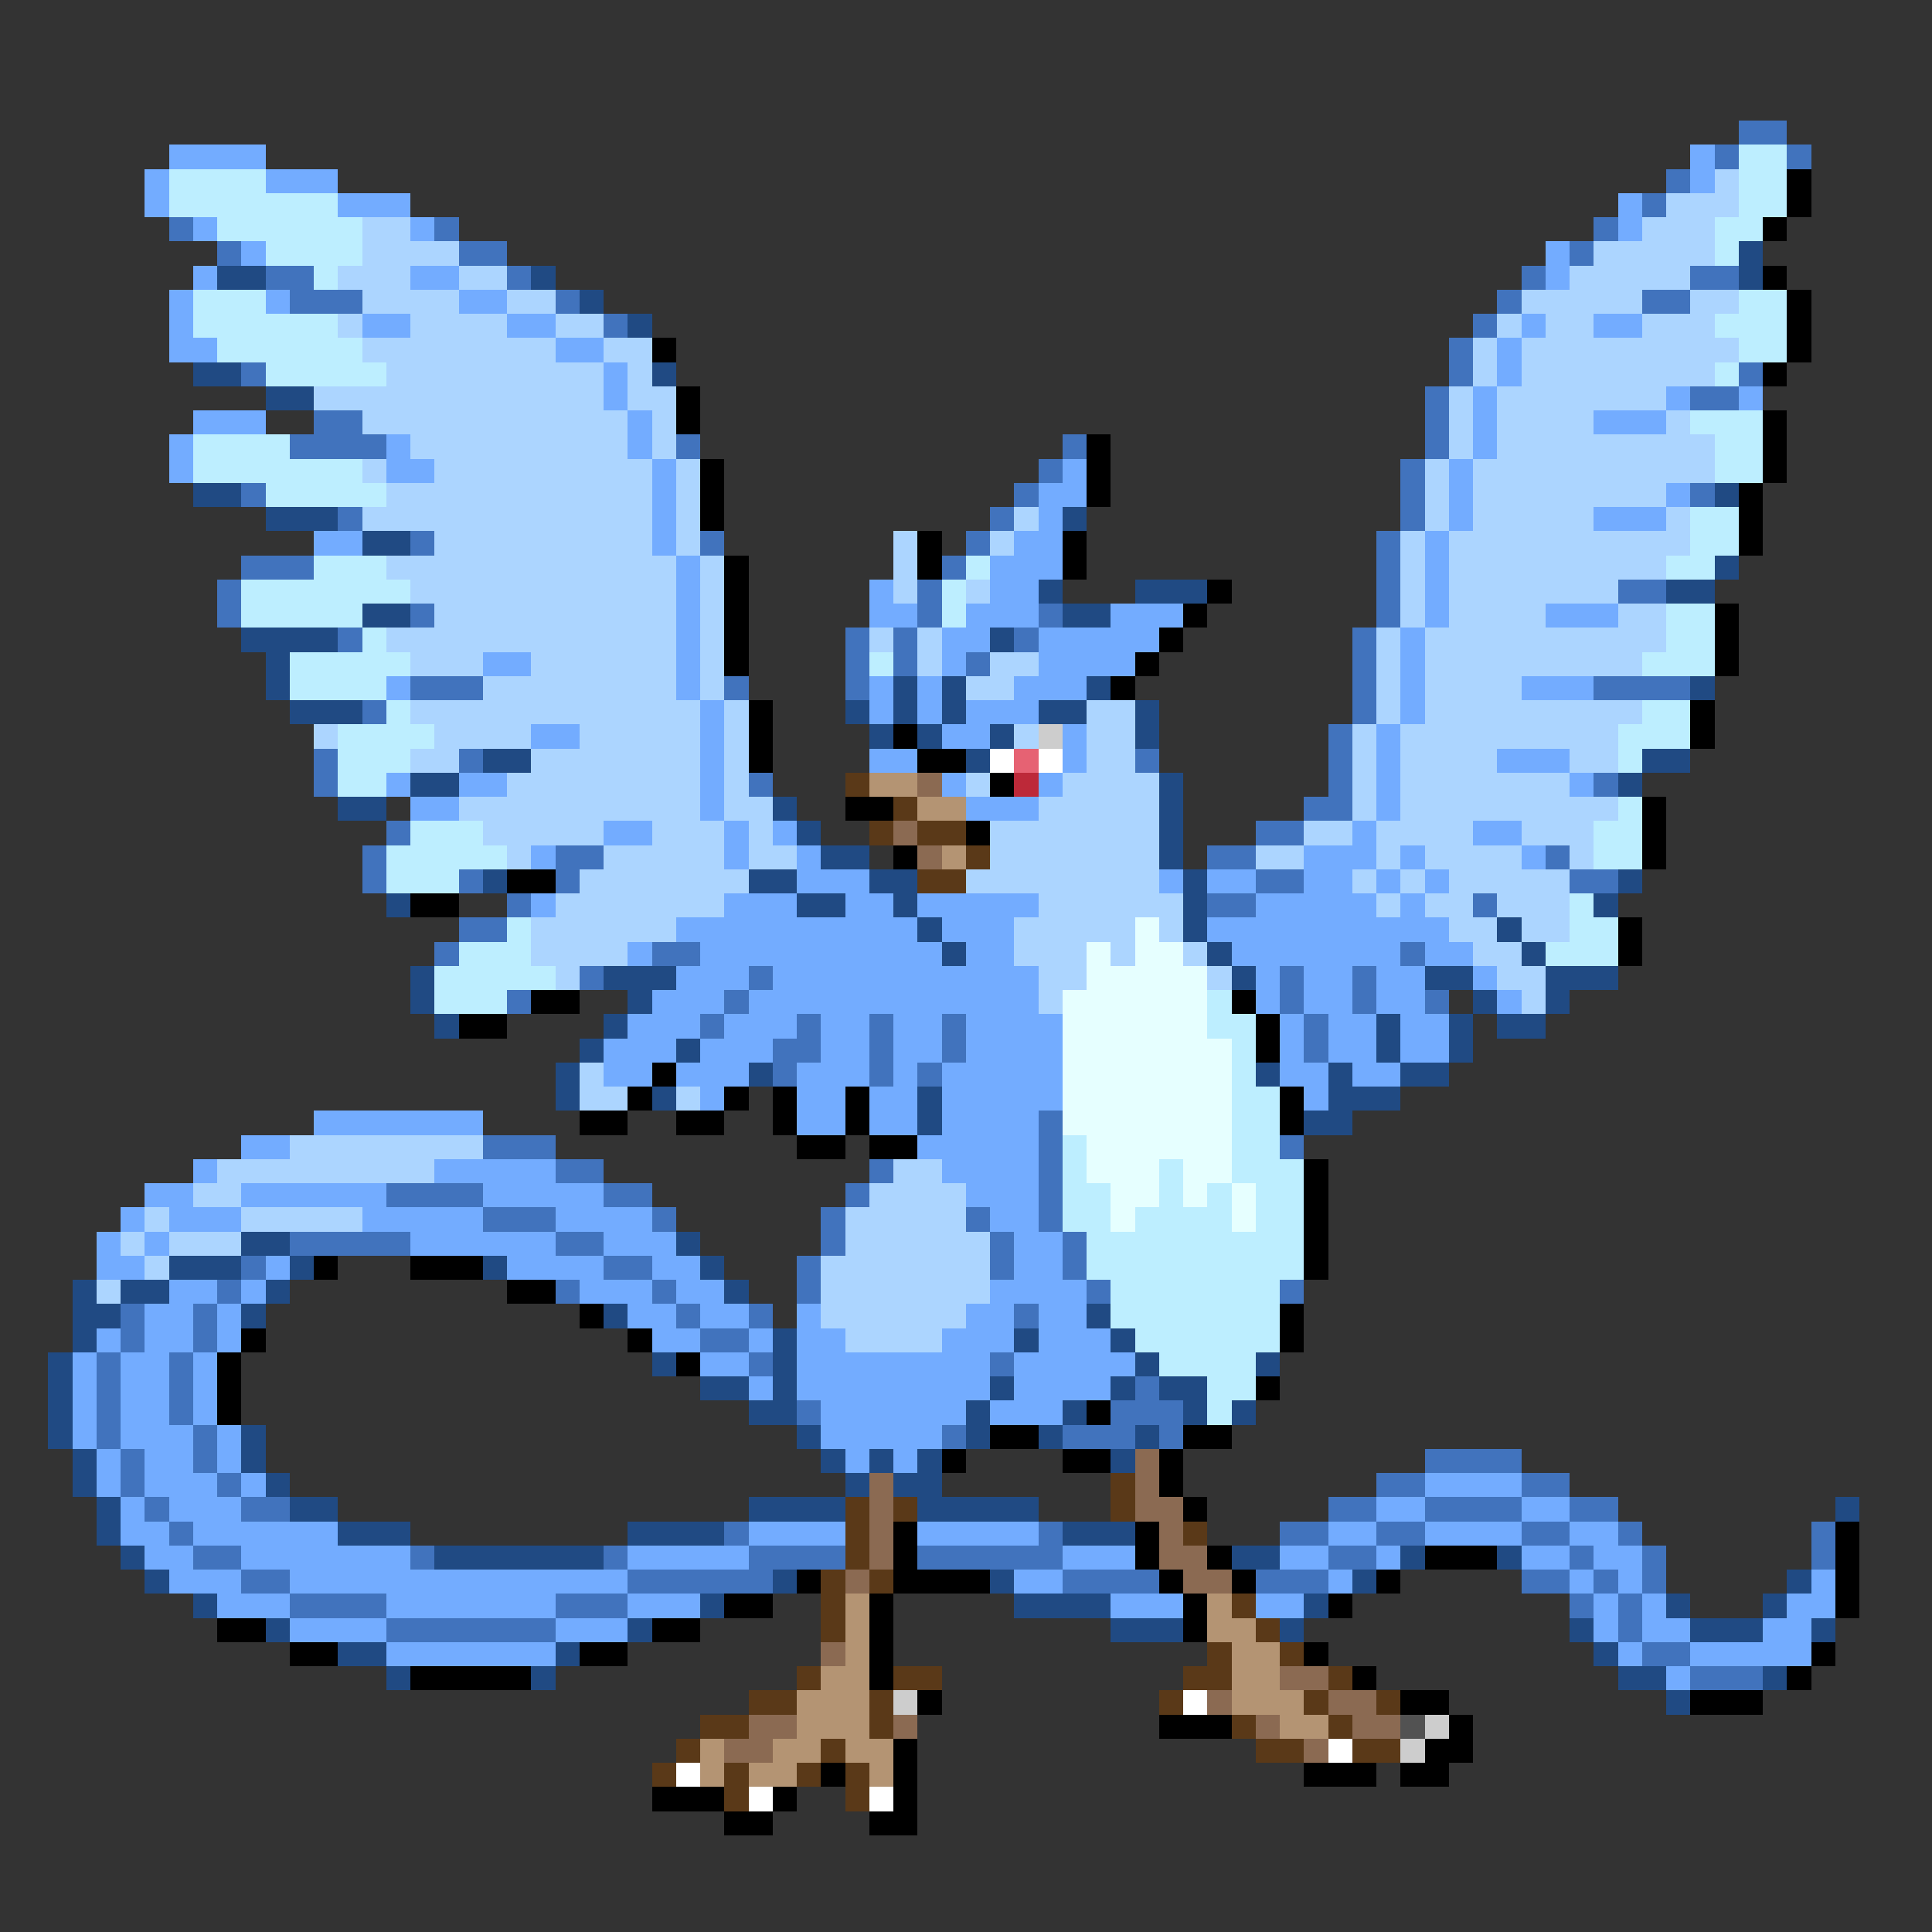 <svg xmlns="http://www.w3.org/2000/svg" viewBox="0 -0.5 80 80" shape-rendering="crispEdges">
<rect x="0" y="-0.5" width="80" height="80" fill="#333333" stroke="none"/>
<path stroke="#4173bd" d="M72 5h2M71 6h1M74 6h1M69 7h1M68 8h1M7 9h1M18 9h1M66 9h1M9 10h1M19 10h2M65 10h1M11 11h2M21 11h1M63 11h1M70 11h2M12 12h3M23 12h1M62 12h1M68 12h2M25 13h1M61 13h1M60 14h1M10 15h1M60 15h1M72 15h1M59 16h1M70 16h2M13 17h2M59 17h1M12 18h4M28 18h1M44 18h1M59 18h1M43 19h1M58 19h1M10 20h1M42 20h1M58 20h1M70 20h1M14 21h1M41 21h1M58 21h1M17 22h1M29 22h1M40 22h1M57 22h1M10 23h3M39 23h1M57 23h1M9 24h1M38 24h1M57 24h1M67 24h2M9 25h1M17 25h1M38 25h1M43 25h1M57 25h1M14 26h1M35 26h1M37 26h1M42 26h1M56 26h1M35 27h1M37 27h1M40 27h1M56 27h1M17 28h3M30 28h1M35 28h1M56 28h1M66 28h4M15 29h1M56 29h1M55 30h1M13 31h1M19 31h1M47 31h1M55 31h1M13 32h1M31 32h1M55 32h1M66 32h1M54 33h2M16 34h1M52 34h2M15 35h1M23 35h2M50 35h2M64 35h1M15 36h1M19 36h1M23 36h1M52 36h2M65 36h2M21 37h1M50 37h2M61 37h1M19 38h2M18 39h1M27 39h2M58 39h1M24 40h1M31 40h1M53 40h1M56 40h1M21 41h1M30 41h1M53 41h1M56 41h1M59 41h1M29 42h1M33 42h1M36 42h1M39 42h1M54 42h1M32 43h2M36 43h1M39 43h1M54 43h1M32 44h1M36 44h1M38 44h1M43 46h1M20 47h3M43 47h1M53 47h1M23 48h2M36 48h1M43 48h1M16 49h4M25 49h2M35 49h1M43 49h1M20 50h3M27 50h1M34 50h1M40 50h1M43 50h1M12 51h5M23 51h2M34 51h1M41 51h1M44 51h1M10 52h1M25 52h2M33 52h1M41 52h1M44 52h1M9 53h1M23 53h1M27 53h1M33 53h1M45 53h1M53 53h1M5 54h1M8 54h1M28 54h1M31 54h1M42 54h1M5 55h1M8 55h1M29 55h2M4 56h1M7 56h1M31 56h1M41 56h1M4 57h1M7 57h1M47 57h1M4 58h1M7 58h1M33 58h1M46 58h3M4 59h1M8 59h1M39 59h1M44 59h3M48 59h1M5 60h1M8 60h1M59 60h4M5 61h1M9 61h1M57 61h2M63 61h2M6 62h1M10 62h2M55 62h2M59 62h4M65 62h2M7 63h1M30 63h1M43 63h1M53 63h2M57 63h2M63 63h2M67 63h1M75 63h1M8 64h2M17 64h1M25 64h1M31 64h4M38 64h6M55 64h2M65 64h1M68 64h1M75 64h1M10 65h2M26 65h6M44 65h4M52 65h3M63 65h2M66 65h1M68 65h1M12 66h4M23 66h3M65 66h1M67 66h1M16 67h7M67 67h1M68 68h2M70 69h3" />
<path stroke="#73acff" d="M7 6h4M70 6h1M6 7h1M11 7h3M70 7h1M6 8h1M14 8h3M67 8h1M8 9h1M17 9h1M67 9h1M10 10h1M64 10h1M8 11h1M17 11h2M64 11h1M7 12h1M11 12h1M19 12h2M7 13h1M15 13h2M21 13h2M63 13h1M66 13h2M7 14h2M23 14h2M62 14h1M25 15h1M62 15h1M25 16h1M61 16h1M69 16h1M72 16h1M8 17h3M26 17h1M61 17h1M66 17h3M7 18h1M16 18h1M26 18h1M61 18h1M7 19h1M16 19h2M27 19h1M44 19h1M60 19h1M27 20h1M43 20h2M60 20h1M69 20h1M27 21h1M43 21h1M60 21h1M66 21h3M13 22h2M27 22h1M42 22h2M59 22h1M28 23h1M41 23h3M59 23h1M28 24h1M36 24h1M41 24h2M59 24h1M28 25h1M36 25h2M40 25h3M46 25h3M59 25h1M64 25h3M28 26h1M39 26h2M43 26h5M58 26h1M20 27h2M28 27h1M39 27h1M43 27h4M58 27h1M16 28h1M28 28h1M36 28h1M38 28h1M42 28h3M58 28h1M63 28h3M29 29h1M36 29h1M38 29h1M40 29h3M58 29h1M22 30h2M29 30h1M39 30h2M44 30h1M57 30h1M29 31h1M36 31h2M44 31h1M57 31h1M62 31h3M16 32h1M19 32h2M29 32h1M39 32h1M43 32h1M57 32h1M65 32h1M17 33h2M29 33h1M40 33h3M57 33h1M25 34h2M30 34h1M32 34h1M56 34h1M61 34h2M22 35h1M30 35h1M33 35h1M54 35h3M58 35h1M63 35h1M33 36h3M48 36h1M50 36h2M54 36h2M57 36h1M59 36h1M22 37h1M30 37h3M35 37h2M38 37h5M52 37h5M58 37h1M28 38h10M39 38h3M50 38h10M26 39h1M29 39h10M40 39h2M51 39h7M59 39h2M28 40h3M32 40h11M52 40h1M54 40h2M57 40h2M61 40h1M27 41h3M31 41h12M52 41h1M54 41h2M57 41h2M62 41h1M26 42h3M30 42h3M34 42h2M37 42h2M40 42h4M53 42h1M55 42h2M58 42h2M25 43h3M29 43h3M34 43h2M37 43h2M40 43h4M53 43h1M55 43h2M58 43h2M25 44h2M28 44h3M33 44h3M37 44h1M39 44h5M53 44h2M56 44h2M29 45h1M33 45h2M36 45h2M39 45h5M54 45h1M13 46h7M33 46h2M36 46h2M39 46h4M10 47h2M38 47h5M8 48h1M18 48h5M39 48h4M6 49h2M10 49h6M20 49h5M40 49h3M5 50h1M7 50h3M15 50h5M23 50h4M41 50h2M4 51h1M6 51h1M17 51h6M25 51h3M42 51h2M4 52h2M11 52h1M21 52h4M27 52h2M42 52h2M7 53h2M10 53h1M24 53h3M28 53h2M41 53h4M6 54h2M9 54h1M26 54h2M29 54h2M33 54h1M40 54h2M43 54h2M4 55h1M6 55h2M9 55h1M27 55h2M31 55h1M33 55h2M39 55h3M43 55h3M3 56h1M5 56h2M8 56h1M29 56h2M33 56h8M42 56h5M3 57h1M5 57h2M8 57h1M31 57h1M33 57h8M42 57h4M3 58h1M5 58h2M8 58h1M34 58h6M41 58h3M3 59h1M5 59h3M9 59h1M34 59h5M4 60h1M6 60h2M9 60h1M35 60h1M37 60h1M4 61h1M6 61h3M10 61h1M59 61h4M5 62h1M7 62h3M57 62h2M63 62h2M5 63h2M8 63h6M31 63h4M38 63h5M55 63h2M59 63h4M65 63h2M6 64h2M10 64h7M26 64h5M44 64h3M53 64h2M57 64h1M63 64h2M66 64h2M7 65h3M12 65h14M42 65h2M55 65h1M65 65h1M67 65h1M75 65h1M9 66h3M16 66h7M26 66h3M46 66h3M52 66h2M66 66h1M68 66h1M74 66h2M12 67h4M23 67h3M66 67h1M68 67h2M73 67h2M16 68h7M67 68h1M70 68h5M69 69h1" />
<path stroke="#bdeeff" d="M72 6h2M7 7h4M72 7h2M7 8h7M72 8h2M9 9h6M71 9h2M11 10h4M71 10h1M13 11h1M8 12h3M72 12h2M8 13h6M71 13h3M9 14h6M72 14h2M11 15h5M71 15h1M70 17h3M8 18h4M71 18h2M8 19h7M71 19h2M11 20h5M70 21h2M70 22h2M13 23h3M40 23h1M69 23h2M10 24h7M39 24h1M10 25h5M39 25h1M69 25h2M15 26h1M69 26h2M12 27h5M36 27h1M68 27h3M12 28h4M16 29h1M68 29h2M14 30h4M67 30h3M14 31h3M67 31h1M14 32h2M67 33h1M17 34h3M66 34h2M16 35h5M66 35h2M16 36h3M65 37h1M21 38h1M65 38h2M19 39h3M64 39h3M18 40h5M18 41h3M50 41h1M50 42h2M51 43h1M51 44h1M51 45h2M51 46h2M44 47h1M51 47h2M44 48h1M48 48h1M51 48h3M44 49h2M48 49h1M50 49h1M52 49h2M44 50h2M47 50h4M52 50h2M45 51h9M45 52h9M46 53h7M46 54h7M47 55h6M48 56h4M50 57h2M50 58h1" />
<path stroke="#acd5ff" d="M71 7h1M69 8h3M15 9h2M68 9h3M15 10h4M66 10h5M14 11h3M19 11h2M65 11h5M15 12h4M21 12h2M63 12h5M70 12h2M14 13h1M17 13h4M23 13h2M62 13h1M64 13h2M68 13h3M15 14h8M25 14h2M61 14h1M63 14h9M16 15h9M26 15h1M61 15h1M63 15h8M13 16h12M26 16h2M60 16h1M62 16h7M15 17h11M27 17h1M60 17h1M62 17h4M69 17h1M17 18h9M27 18h1M60 18h1M62 18h9M15 19h1M18 19h9M28 19h1M59 19h1M61 19h10M16 20h11M28 20h1M59 20h1M61 20h8M15 21h12M28 21h1M42 21h1M59 21h1M61 21h5M69 21h1M18 22h9M28 22h1M37 22h1M41 22h1M58 22h1M60 22h10M16 23h12M29 23h1M37 23h1M58 23h1M60 23h9M17 24h11M29 24h1M37 24h1M40 24h1M58 24h1M60 24h7M18 25h10M29 25h1M58 25h1M60 25h4M67 25h2M16 26h12M29 26h1M36 26h1M38 26h1M57 26h1M59 26h10M17 27h3M22 27h6M29 27h1M38 27h1M41 27h2M57 27h1M59 27h9M20 28h8M29 28h1M40 28h2M57 28h1M59 28h4M17 29h12M30 29h1M45 29h2M57 29h1M59 29h9M13 30h1M18 30h4M24 30h5M30 30h1M42 30h1M45 30h2M56 30h1M58 30h9M17 31h2M22 31h7M30 31h1M45 31h2M56 31h1M58 31h4M65 31h2M21 32h8M30 32h1M40 32h1M44 32h4M56 32h1M58 32h7M19 33h10M30 33h2M43 33h5M56 33h1M58 33h9M20 34h5M27 34h3M31 34h1M41 34h7M54 34h2M57 34h4M63 34h3M21 35h1M25 35h5M31 35h2M41 35h7M52 35h2M57 35h1M59 35h4M65 35h1M24 36h7M40 36h8M56 36h1M58 36h1M60 36h5M23 37h7M43 37h6M57 37h1M59 37h2M62 37h3M22 38h6M42 38h5M48 38h1M60 38h2M63 38h2M22 39h4M42 39h3M46 39h1M49 39h1M61 39h2M23 40h1M43 40h2M50 40h1M62 40h2M43 41h1M63 41h1M24 44h1M24 45h2M28 45h1M12 47h8M9 48h9M37 48h2M8 49h2M36 49h4M6 50h1M10 50h5M35 50h5M5 51h1M7 51h3M35 51h6M6 52h1M34 52h7M4 53h1M34 53h7M34 54h6M35 55h4" />
<path stroke="#000000" d="M74 7h1M74 8h1M73 9h1M73 11h1M74 12h1M74 13h1M27 14h1M74 14h1M73 15h1M28 16h1M28 17h1M73 17h1M45 18h1M73 18h1M29 19h1M45 19h1M73 19h1M29 20h1M45 20h1M72 20h1M29 21h1M72 21h1M38 22h1M44 22h1M72 22h1M30 23h1M38 23h1M44 23h1M30 24h1M50 24h1M30 25h1M49 25h1M71 25h1M30 26h1M48 26h1M71 26h1M30 27h1M47 27h1M71 27h1M46 28h1M31 29h1M70 29h1M31 30h1M37 30h1M70 30h1M31 31h1M38 31h2M41 32h1M35 33h2M68 33h1M40 34h1M68 34h1M37 35h1M68 35h1M21 36h2M17 37h2M67 38h1M67 39h1M22 41h2M51 41h1M19 42h2M52 42h1M52 43h1M27 44h1M26 45h1M30 45h1M32 45h1M35 45h1M53 45h1M24 46h2M28 46h2M32 46h1M35 46h1M53 46h1M33 47h2M36 47h2M54 48h1M54 49h1M54 50h1M54 51h1M13 52h1M17 52h3M54 52h1M21 53h2M24 54h1M53 54h1M10 55h1M26 55h1M53 55h1M9 56h1M28 56h1M9 57h1M52 57h1M9 58h1M45 58h1M41 59h2M49 59h2M39 60h1M44 60h2M48 60h1M48 61h1M49 62h1M37 63h1M47 63h1M76 63h1M37 64h1M47 64h1M50 64h1M59 64h3M76 64h1M33 65h1M37 65h4M48 65h1M51 65h1M57 65h1M76 65h1M30 66h2M36 66h1M49 66h1M55 66h1M76 66h1M9 67h2M27 67h2M36 67h1M49 67h1M12 68h2M24 68h2M36 68h1M54 68h1M75 68h1M17 69h5M36 69h1M56 69h1M74 69h1M38 70h1M58 70h2M70 70h3M48 71h3M60 71h1M37 72h1M59 72h2M34 73h1M37 73h1M54 73h3M58 73h2M27 74h3M32 74h1M37 74h1M30 75h2M36 75h2" />
<path stroke="#204a83" d="M72 10h1M9 11h2M22 11h1M72 11h1M24 12h1M26 13h1M8 15h2M27 15h1M11 16h2M8 20h2M71 20h1M11 21h3M44 21h1M15 22h2M71 23h1M43 24h1M47 24h3M69 24h2M15 25h2M44 25h2M10 26h4M41 26h1M11 27h1M11 28h1M37 28h1M39 28h1M45 28h1M70 28h1M12 29h3M35 29h1M37 29h1M39 29h1M43 29h2M47 29h1M36 30h1M38 30h1M41 30h1M47 30h1M20 31h2M40 31h1M68 31h2M17 32h2M48 32h1M67 32h1M14 33h2M32 33h1M48 33h1M33 34h1M48 34h1M34 35h2M48 35h1M20 36h1M31 36h2M36 36h2M49 36h1M67 36h1M16 37h1M33 37h2M37 37h1M49 37h1M66 37h1M38 38h1M49 38h1M62 38h1M39 39h1M50 39h1M63 39h1M17 40h1M25 40h3M51 40h1M59 40h2M64 40h3M17 41h1M26 41h1M61 41h1M64 41h1M18 42h1M25 42h1M57 42h1M60 42h1M62 42h2M24 43h1M28 43h1M57 43h1M60 43h1M23 44h1M31 44h1M52 44h1M55 44h1M58 44h2M23 45h1M27 45h1M38 45h1M55 45h3M38 46h1M54 46h2M10 51h2M28 51h1M7 52h3M12 52h1M20 52h1M29 52h1M3 53h1M5 53h2M11 53h1M30 53h1M3 54h2M10 54h1M25 54h1M45 54h1M3 55h1M32 55h1M42 55h1M46 55h1M2 56h1M27 56h1M32 56h1M47 56h1M52 56h1M2 57h1M29 57h2M32 57h1M41 57h1M46 57h1M48 57h2M2 58h1M31 58h2M40 58h1M44 58h1M49 58h1M51 58h1M2 59h1M10 59h1M33 59h1M40 59h1M43 59h1M47 59h1M3 60h1M10 60h1M34 60h1M36 60h1M38 60h1M46 60h1M3 61h1M11 61h1M35 61h1M37 61h2M4 62h1M12 62h2M31 62h4M38 62h5M76 62h1M4 63h1M14 63h3M26 63h4M44 63h3M5 64h1M18 64h7M51 64h2M58 64h1M62 64h1M6 65h1M32 65h1M41 65h1M56 65h1M74 65h1M8 66h1M29 66h1M42 66h4M54 66h1M69 66h1M73 66h1M11 67h1M26 67h1M46 67h3M53 67h1M65 67h1M70 67h3M75 67h1M14 68h2M23 68h1M66 68h1M16 69h1M22 69h1M67 69h2M73 69h1M69 70h1" />
<path stroke="#cdcdcd" d="M43 30h1M37 70h1M59 71h1M58 72h1" />
<path stroke="#ffffff" d="M41 31h1M43 31h1M49 70h1M55 72h1M28 73h1M31 74h1M36 74h1" />
<path stroke="#e66273" d="M42 31h1" />
<path stroke="#5a3918" d="M35 32h1M37 33h1M36 34h1M38 34h2M40 35h1M38 36h2M46 61h1M35 62h1M37 62h1M46 62h1M35 63h1M49 63h1M35 64h1M34 65h1M36 65h1M34 66h1M51 66h1M34 67h1M52 67h1M50 68h1M53 68h1M33 69h1M37 69h2M49 69h2M55 69h1M31 70h2M36 70h1M48 70h1M54 70h1M57 70h1M29 71h2M36 71h1M51 71h1M55 71h1M28 72h1M34 72h1M52 72h2M56 72h2M27 73h1M30 73h1M33 73h1M35 73h1M30 74h1M35 74h1" />
<path stroke="#b49473" d="M36 32h2M38 33h2M39 35h1M35 66h1M50 66h1M35 67h1M50 67h2M35 68h1M51 68h2M34 69h2M51 69h2M33 70h3M51 70h3M33 71h3M53 71h2M29 72h1M32 72h2M35 72h2M29 73h1M31 73h2M36 73h1" />
<path stroke="#8b6a52" d="M38 32h1M37 34h1M38 35h1M47 60h1M36 61h1M47 61h1M36 62h1M47 62h2M36 63h1M48 63h1M36 64h1M48 64h2M35 65h1M49 65h2M34 68h1M53 69h2M50 70h1M55 70h2M31 71h2M37 71h1M52 71h1M56 71h2M30 72h2M54 72h1" />
<path stroke="#bd2939" d="M42 32h1" />
<path stroke="#e6ffff" d="M47 38h1M45 39h1M47 39h2M45 40h5M44 41h6M44 42h6M44 43h7M44 44h7M44 45h7M44 46h7M45 47h6M45 48h3M49 48h2M46 49h2M49 49h1M51 49h1M46 50h1M51 50h1" />
<path stroke="#525252" d="M58 71h1" />
</svg>